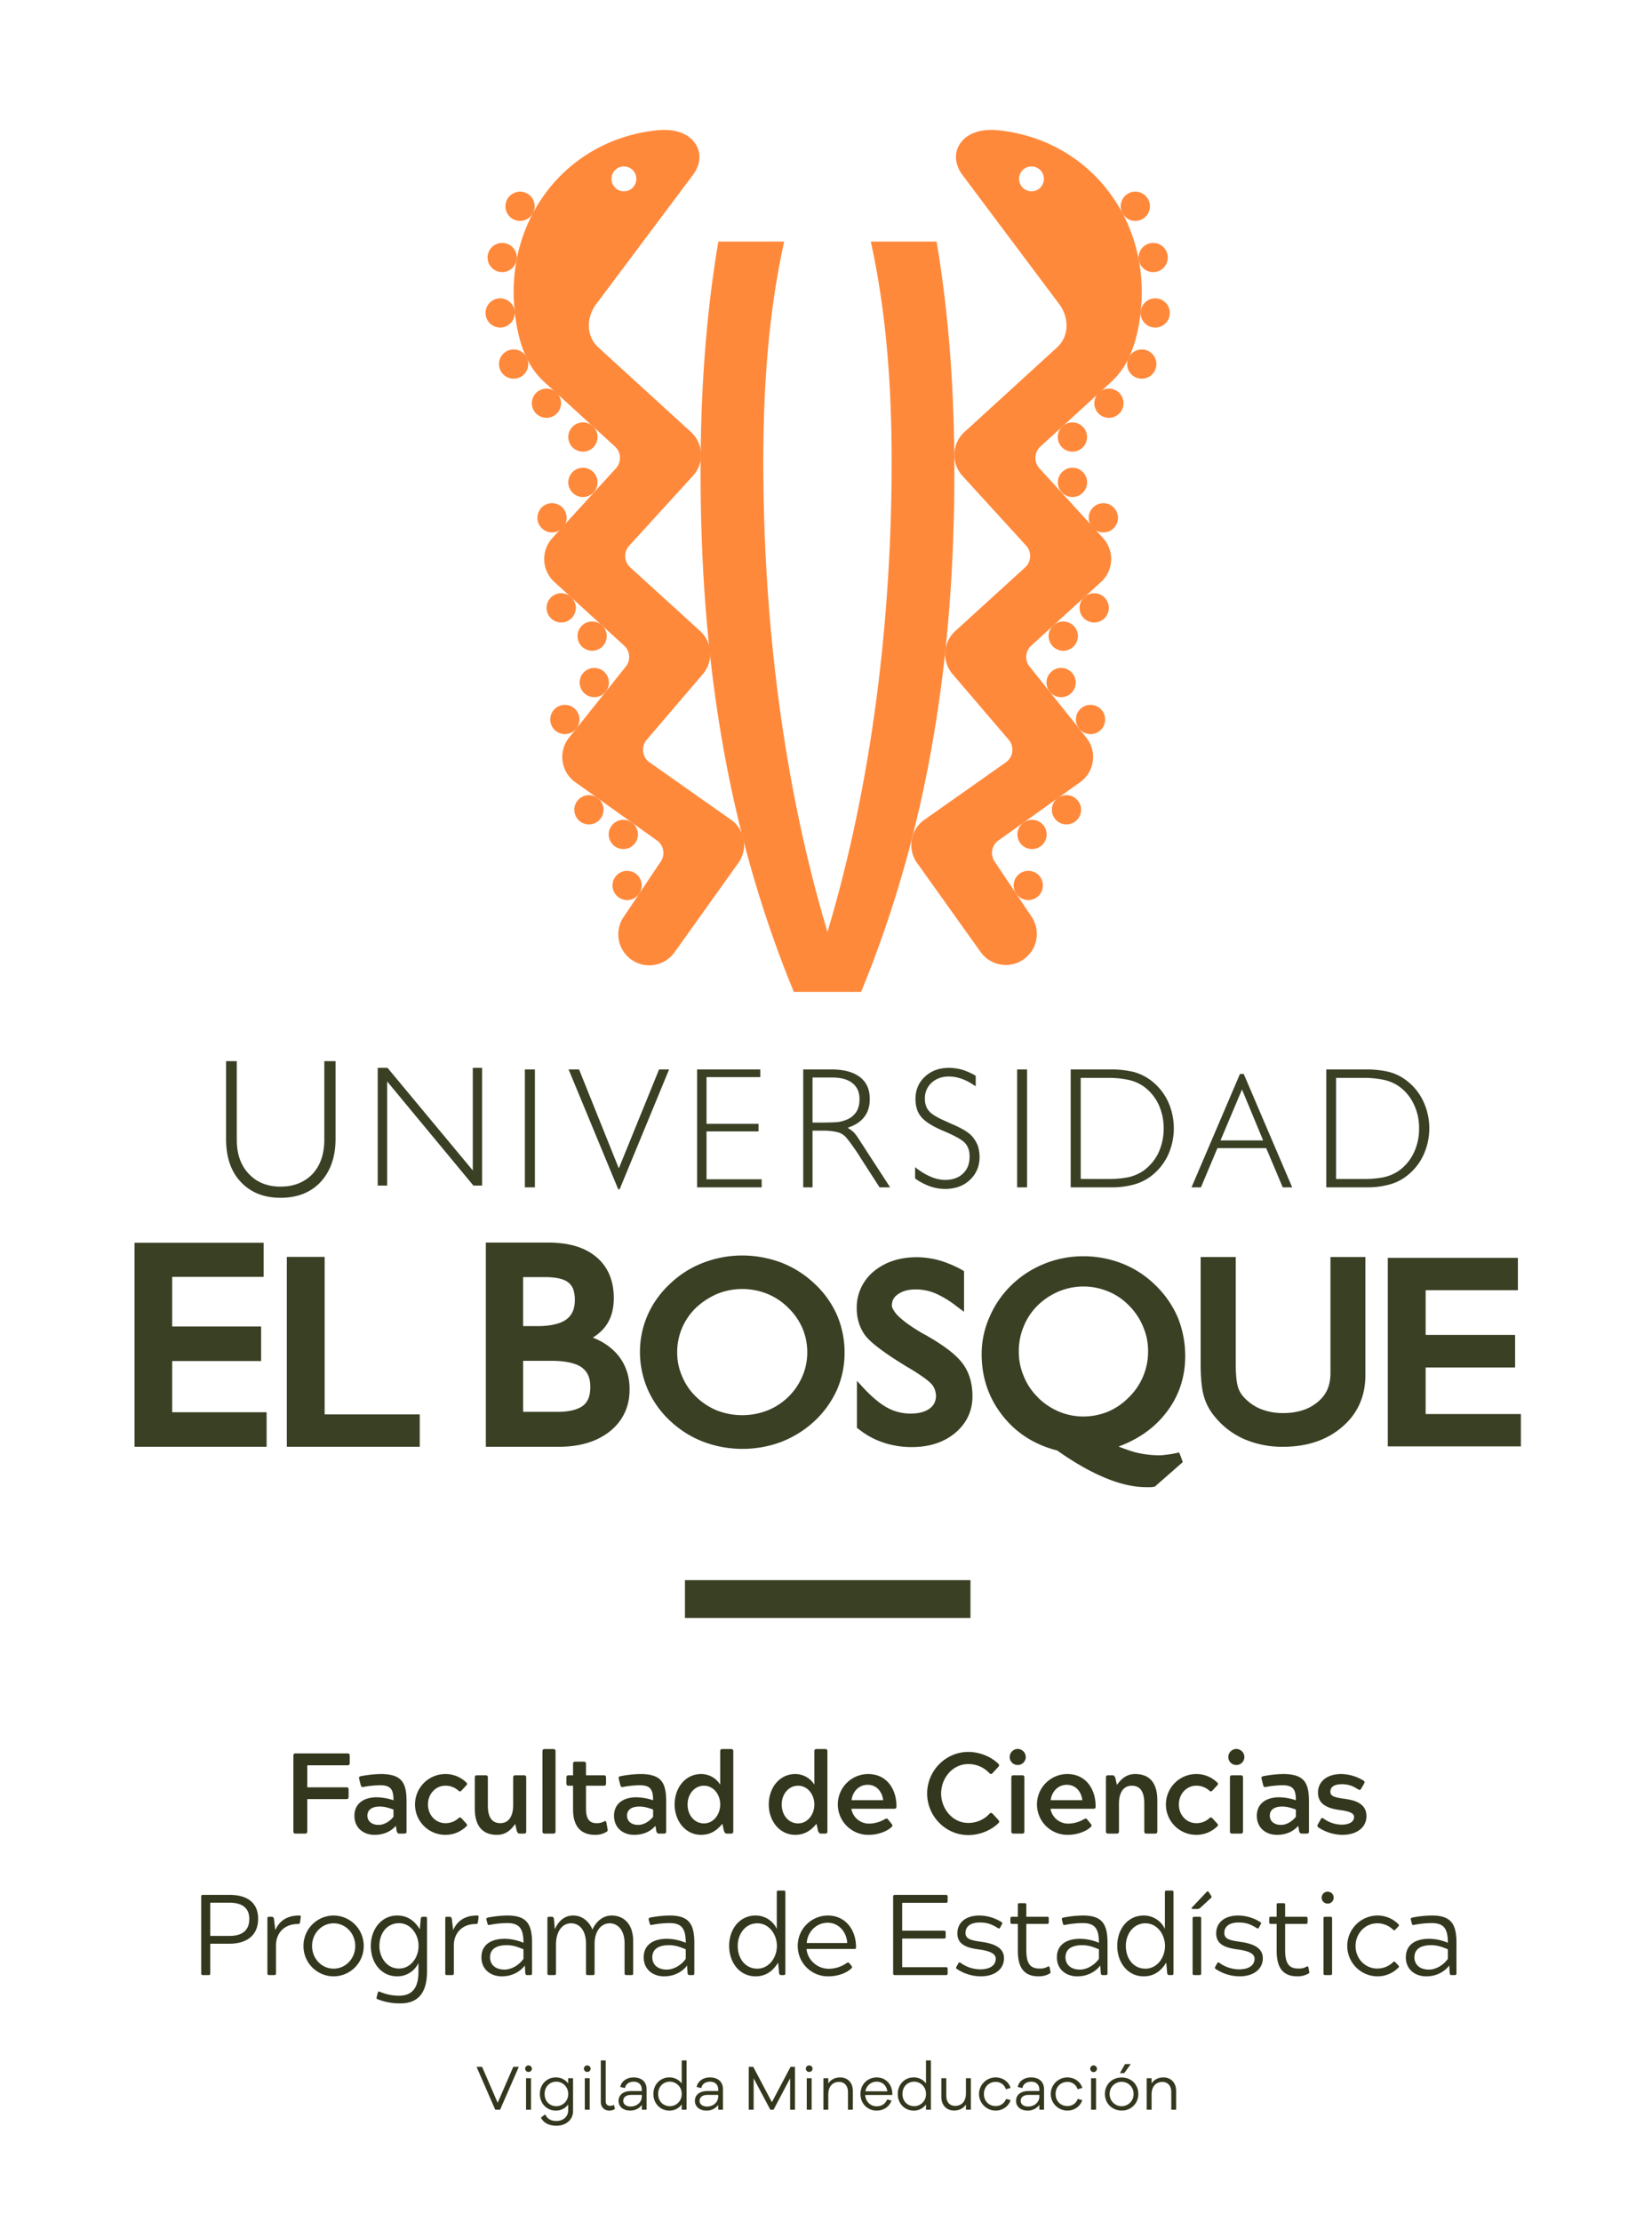 <svg id="facultad-logo-ueb-vertical-a-dos-lineas" xmlns="http://www.w3.org/2000/svg" width="1716.64" height="2308.411" viewBox="0 0 1716.64 2308.411">
  <defs>
    <style>
      .cls-1 {
        fill: none;
      }

      .cls-2 {
        fill: #ff893b;
      }

      .cls-3 {
        fill: #394024;
      }

      .cls-4 {
        fill: #33371d;
      }
    </style>
  </defs>
  <rect id="Rectangle_90" data-name="Rectangle 90" class="cls-1" width="1716.64" height="2308.411"/>
  <g id="Capa_2" data-name="Capa 2" transform="translate(139.793 134.982)">
    <g id="Group_115" data-name="Group 115">
      <g id="Group_114" data-name="Group 114">
        <g id="Group_113" data-name="Group 113" transform="translate(364.774)">
          <path id="Path_869" data-name="Path 869" class="cls-2" d="M993.131,1504.261c-71.659-174.023-96.884-354.2-96.884-540.054,0-80.118,5.1-160.414,18.468-239.439h68.378c-16.528,75.177-21.66,152.242-21.66,229.015,0,161.293,20.018,332.808,66.68,488.217,46.679-155.409,66.7-326.924,66.7-488.217,0-76.773-5.132-153.838-21.632-229.015h68.35C1154.867,803.794,1160,884.089,1160,964.207c0,185.855-25.21,366.031-96.9,540.054Z" transform="translate(-672.848 -608.752)"/>
          <path id="Path_870" data-name="Path 870" class="cls-2" d="M1005.849,781.672a15.2,15.2,0,0,1,20.465,22.49,15.2,15.2,0,0,1-20.465-22.49Z" transform="translate(-406.254 -473.825)"/>
          <path id="Path_871" data-name="Path 871" class="cls-2" d="M1005.849,794.965a15.2,15.2,0,1,1-.954,21.454A15.239,15.239,0,0,1,1005.849,794.965Z" transform="translate(-406.254 -439.985)"/>
          <path id="Path_872" data-name="Path 872" class="cls-2" d="M1014.946,805.356a15.178,15.178,0,1,1-1.014,21.448A15.115,15.115,0,0,1,1014.946,805.356Z" transform="translate(-383.193 -413.585)"/>
          <path id="Path_873" data-name="Path 873" class="cls-2" d="M1003.175,840a15.2,15.2,0,1,1-.986,21.455A15.2,15.2,0,0,1,1003.175,840Z" transform="translate(-413.128 -325.308)"/>
          <path id="Path_874" data-name="Path 874" class="cls-2" d="M1003.134,853.1a15.191,15.191,0,1,1-2.089,21.387A15.16,15.16,0,0,1,1003.134,853.1Z" transform="translate(-414.697 -290.686)"/>
          <path id="Path_875" data-name="Path 875" class="cls-2" d="M1011.943,863.777a15.185,15.185,0,1,1-2.419,21.313A15.15,15.15,0,0,1,1011.943,863.777Z" transform="translate(-392.778 -263.126)"/>
          <path id="Path_876" data-name="Path 876" class="cls-2" d="M1012.245,831.72a15.193,15.193,0,1,1-1.011,21.451A15.168,15.168,0,0,1,1012.245,831.72Z" transform="translate(-390.039 -346.396)"/>
          <path id="Path_877" data-name="Path 877" class="cls-2" d="M995.446,896.973a15.178,15.178,0,1,1-3.55,21.149A15.168,15.168,0,0,1,995.446,896.973Z" transform="translate(-436.398 -177.362)"/>
          <path id="Path_878" data-name="Path 878" class="cls-2" d="M994.692,911.647a15.189,15.189,0,1,1-4.146,21.061A15.2,15.2,0,0,1,994.692,911.647Z" transform="translate(-439.223 -139.307)"/>
          <path id="Path_879" data-name="Path 879" class="cls-2" d="M1005.574,889.714a15.19,15.19,0,1,1-3.611,21.181A15.208,15.208,0,0,1,1005.574,889.714Z" transform="translate(-410.725 -195.764)"/>
          <path id="Path_880" data-name="Path 880" class="cls-2" d="M1022.758,764.9a15.191,15.191,0,1,1,7.044,20.288A15.148,15.148,0,0,1,1022.758,764.9Z" transform="translate(-354.548 -528.244)"/>
          <path id="Path_881" data-name="Path 881" class="cls-2" d="M1025.188,755.824a15.188,15.188,0,1,1,14.443,15.9A15.2,15.2,0,0,1,1025.188,755.824Z" transform="translate(-344.506 -566.393)"/>
          <path id="Path_882" data-name="Path 882" class="cls-2" d="M1024.851,743.149a15.18,15.18,0,1,1,17.752,12.087A15.176,15.176,0,0,1,1024.851,743.149Z" transform="translate(-346.018 -607.746)"/>
          <path id="Path_883" data-name="Path 883" class="cls-2" d="M1021.4,733a15.189,15.189,0,1,1,20.795,5.43A15.216,15.216,0,0,1,1021.4,733Z" transform="translate(-359.34 -645.984)"/>
          <path id="Path_884" data-name="Path 884" class="cls-2" d="M1016.559,771.794a15.172,15.172,0,1,1-.986,21.447A15.182,15.182,0,0,1,1016.559,771.794Z" transform="translate(-379.017 -499.06)"/>
          <path id="Path_885" data-name="Path 885" class="cls-2" d="M882.916,781.672a15.2,15.2,0,1,0,1,21.447A15.221,15.221,0,0,0,882.916,781.672Z" transform="translate(-771.5 -473.825)"/>
          <path id="Path_886" data-name="Path 886" class="cls-2" d="M882.916,794.965a15.2,15.2,0,1,0,1,21.454A15.183,15.183,0,0,0,882.916,794.965Z" transform="translate(-771.5 -439.985)"/>
          <path id="Path_887" data-name="Path 887" class="cls-2" d="M873.858,805.356a15.188,15.188,0,1,0,.986,21.448A15.162,15.162,0,0,0,873.858,805.356Z" transform="translate(-794.557 -413.585)"/>
          <path id="Path_888" data-name="Path 888" class="cls-2" d="M885.606,840a15.19,15.19,0,1,0,.986,21.455A15.2,15.2,0,0,0,885.606,840Z" transform="translate(-764.627 -325.308)"/>
          <path id="Path_889" data-name="Path 889" class="cls-2" d="M885.645,853.1a15.18,15.18,0,1,0,2.089,21.387A15.161,15.161,0,0,0,885.645,853.1Z" transform="translate(-763.056 -290.686)"/>
          <path id="Path_890" data-name="Path 890" class="cls-2" d="M876.846,863.777a15.185,15.185,0,1,0,2.416,21.313A15.172,15.172,0,0,0,876.846,863.777Z" transform="translate(-784.969 -263.126)"/>
          <path id="Path_891" data-name="Path 891" class="cls-2" d="M876.541,831.72a15.191,15.191,0,1,0,1.011,21.451A15.171,15.171,0,0,0,876.541,831.72Z" transform="translate(-787.721 -346.396)"/>
          <path id="Path_892" data-name="Path 892" class="cls-2" d="M893.331,896.973a15.182,15.182,0,1,0,3.551,21.149A15.185,15.185,0,0,0,893.331,896.973Z" transform="translate(-741.353 -177.362)"/>
          <path id="Path_893" data-name="Path 893" class="cls-2" d="M894.062,911.647a15.182,15.182,0,1,0,4.189,21.061A15.159,15.159,0,0,0,894.062,911.647Z" transform="translate(-738.534 -139.307)"/>
          <path id="Path_894" data-name="Path 894" class="cls-2" d="M883.229,889.714a15.189,15.189,0,1,0,3.582,21.181A15.191,15.191,0,0,0,883.229,889.714Z" transform="translate(-767.024 -195.764)"/>
          <path id="Path_895" data-name="Path 895" class="cls-2" d="M866.079,764.9a15.2,15.2,0,1,0-7.069,20.288A15.169,15.169,0,0,0,866.079,764.9Z" transform="translate(-823.236 -528.244)"/>
          <path id="Path_896" data-name="Path 896" class="cls-2" d="M863.6,755.824a15.181,15.181,0,1,0-14.439,15.9A15.2,15.2,0,0,0,863.6,755.824Z" transform="translate(-833.261 -566.393)"/>
          <path id="Path_897" data-name="Path 897" class="cls-2" d="M863.955,743.149a15.18,15.18,0,1,0-17.734,12.087A15.177,15.177,0,0,0,863.955,743.149Z" transform="translate(-831.763 -607.746)"/>
          <path id="Path_898" data-name="Path 898" class="cls-2" d="M867.38,733a15.189,15.189,0,1,0-20.78,5.43A15.2,15.2,0,0,0,867.38,733Z" transform="translate(-818.433 -645.984)"/>
          <path id="Path_899" data-name="Path 899" class="cls-2" d="M872.217,771.794a15.172,15.172,0,1,0,.986,21.447A15.161,15.161,0,0,0,872.217,771.794Z" transform="translate(-798.733 -499.06)"/>
          <g id="Group_112" data-name="Group 112" transform="translate(29.177)">
            <path id="Path_900" data-name="Path 900" class="cls-2" d="M1068.616,1409.668l-86.669-61.1a15.98,15.98,0,0,1-2.5-22.536l57.937-67.829a32.2,32.2,0,0,0-2.089-45.484l-72.6-66.094a16.057,16.057,0,0,1-1.06-22.675l66.186-72.525a32.182,32.182,0,0,0-2.1-45.494l-96.1-87.772c-13.095-12-12.8-31.446-2.072-45.5L1027.58,739.1c9.832-12.9,9.2-27.931-1.745-37.894-5.49-5-16.262-10.828-36-8.7C895.49,702.667,832.166,785.4,842.612,881.042c5.2,48.038,22.359,65.278,31.754,73.872l72.379,66.076a16.042,16.042,0,0,1,1.029,22.675l-66.158,72.514a32.207,32.207,0,0,0,2.121,45.48l72.553,66.172a15.992,15.992,0,0,1,1.032,22.642l-58.234,72.979a32.2,32.2,0,0,0,5.026,45.253l86.814,61.938a16,16,0,0,1,2.745,22.519l-37.412,55.911a32.185,32.185,0,1,0,52.329,37.486l65.47-91.691A32.172,32.172,0,0,0,1068.616,1409.668ZM946.536,734.2a12.92,12.92,0,1,1,.833,18.277A12.95,12.95,0,0,1,946.536,734.2Z" transform="translate(-841.487 -692.057)"/>
            <path id="Path_901" data-name="Path 901" class="cls-2" d="M1049.092,692.509c-19.748-2.132-30.52,3.7-36.007,8.7-10.953,9.963-11.577,25-1.763,37.894l100.065,133.561c10.708,14.052,11.038,33.5-2.089,45.5l-96.125,87.772a32.206,32.206,0,0,0-2.089,45.494l66.2,72.525a16.045,16.045,0,0,1-1.075,22.675l-72.585,66.094a32.172,32.172,0,0,0-2.089,45.484l57.969,67.829a15.984,15.984,0,0,1-2.536,22.536l-86.637,61.1a32.22,32.22,0,0,0-5.491,45.2l65.456,91.691a32.2,32.2,0,0,0,52.357-37.486l-37.411-55.911a16.012,16.012,0,0,1,2.745-22.519l86.818-61.937a32.245,32.245,0,0,0,5.04-45.253l-58.267-72.979a16,16,0,0,1,1.046-22.642l72.556-66.172a32.248,32.248,0,0,0,2.117-45.48l-66.144-72.514a16.041,16.041,0,0,1,1.018-22.675l72.375-66.076c9.4-8.594,26.551-25.835,31.772-73.872C1206.764,785.4,1143.426,702.667,1049.092,692.509Zm42.455,59.969a12.919,12.919,0,1,1,.834-18.277A12.919,12.919,0,0,1,1091.547,752.478Z" transform="translate(-544.758 -692.057)"/>
          </g>
        </g>
        <path id="Path_902" data-name="Path 902" class="cls-3" d="M769.556,1141.075H861.95v-35.9H769.556v-51.6H864.55v-35.411H730.414v211.984H867.649v-35.886H769.556Zm158.417-108.237H888.668v197.307h138.147v-33.652H927.973Zm278.663,83.938c5.31-3.444,10.009-7.367,13.439-12.247,5.817-7.892,8.353-17.706,8.353-28.892,0-17.975-6.086-32.7-18.316-42.8-12.233-10.218-28.91-14.854-49.974-14.854h-64.665v212.161h75.766c21.777,0,39.646-5.309,53.209-16.109,13.406-10.8,20.628-25.853,20.376-44.037,0-14.081-4.583-26.551-13.247-36.468a63.4,63.4,0,0,0-24.941-16.755m-72.422-62.913h22.912c12.024,0,19.929,2.142,24.225,5.661a17.3,17.3,0,0,1,4.923,6.895,33.477,33.477,0,0,1,1.656,11.037c0,9.8-2.912,15.9-8.817,20.376-5.654,4.239-15.723,6.956-30.115,6.956h-14.783Zm62.055,133.724c-5.072,3.848-14.443,6.519-28.1,6.263h-33.95v-53.028h29.176c15.336,0,25.941,2.625,31.8,6.92,5.789,4.387,8.814,10.25,8.814,20.213,0,9.786-2.578,15.631-7.739,19.632m357.132-73.021h0l-4.207-2.294c-11.219-6.5-19.422-12.442-24.7-17.528a26.617,26.617,0,0,1-5.458-6.859,8.525,8.525,0,0,1-1.67-4.7c.177-4.926,1.787-8.235,6.263-11.47,4.565-3.239,10.442-5.058,18.376-5.058a52.941,52.941,0,0,1,19.99,3.834,102.1,102.1,0,0,1,22.437,13.5l7.934,5.909v-42.246l-2.387-1.433a116.158,116.158,0,0,0-23.3-9.743,90.125,90.125,0,0,0-23.479-3.291c-17.631,0-32.787,4.937-44.573,14.7a48.569,48.569,0,0,0-17.752,38.277c0,11.087,3.1,20.826,9.339,28.97,3.55,4.327,8.654,8.785,15.574,13.857,7.1,5.384,16.23,11.261,27.3,18.064,6.92,3.951,12.527,7.668,16.883,10.74a58.029,58.029,0,0,1,8.8,7.306c3.011,3.671,4.178,7.342,4.5,12.236-.327,5.891-2.089,9.591-6.565,13.035-4.3,3.249-10.829,5.267-19.749,5.267a49.444,49.444,0,0,1-23.479-5.654c-7.278-3.728-15.273-10.247-23.866-19.124l-8.533-9.25v48.974l2.089,1.391a81.568,81.568,0,0,0,25.686,13.871,90.613,90.613,0,0,0,29.835,4.565c17.752,0,32.907-4.973,44.541-14.712,11.754-9.814,17.9-22.88,17.9-37.961,0-12.828-3.043-24.075-9.576-33.216-6.533-9.4-19.125-18.989-38.156-29.96m246.724,82.956c14.708-17.56,22.075-38.277,22.075-61.693a106.221,106.221,0,0,0-7.814-40.291,103.428,103.428,0,0,0-23.242-33.371,102.2,102.2,0,0,0-34.01-22.224,110.388,110.388,0,0,0-40.784-7.746,107.831,107.831,0,0,0-40.334,7.746,105.866,105.866,0,0,0-34.34,22.224,101.96,101.96,0,0,0-22.731,33,94.673,94.673,0,0,0-8.264,38.77c0,24.239,7.4,45.81,21.9,64.051,14.258,18.082,33.322,30.1,56.624,36.01,17.361,12.279,33.68,21.66,49.1,28.1,15.992,6.746,30.492,10.026,43.675,10.026h3.88a14.139,14.139,0,0,0,3.192-.33l1.582-.241,29.059-25.519-2.238-6.129-1.582-3.852-3.849.84a95.334,95.334,0,0,1-10.083,1.55,42.819,42.819,0,0,1-7.966.521,102.469,102.469,0,0,1-23.778-3.117c-5.161-1.451-11.037-3.522-17.273-5.941,19.092-7.1,35.173-17.716,47.2-32.382m-21.572-40.738a65.352,65.352,0,0,1-14.5,21.585l-.238.2a67.464,67.464,0,0,1-21.777,15.06,68.335,68.335,0,0,1-25.689,5.061,65.924,65.924,0,0,1-25.714-5.235,70.31,70.31,0,0,1-21.869-14.886v-.2a62.307,62.307,0,0,1-14.35-21.585,64.128,64.128,0,0,1-5.132-25.732,65.67,65.67,0,0,1,5.132-26.044,63.461,63.461,0,0,1,14.261-21.5A70.513,70.513,0,0,1,1690.9,1068.7a66.816,66.816,0,0,1,51.137,0,62.985,62.985,0,0,1,21.657,14.635,66.437,66.437,0,0,1,14.857,22.256,63.042,63.042,0,0,1,5.072,25.463,65.687,65.687,0,0,1-5.072,25.732m194.6-2.671c-.177,12.6-4.175,21.986-13.215,29.474-8.743,7.384-20.585,11.534-36.1,11.534a61.124,61.124,0,0,1-23.806-4.5,48.363,48.363,0,0,1-17.989-13.276,25.72,25.72,0,0,1-5.43-11.013c-1.224-4.249-1.912-12.438-1.912-24.281V1032.973h-36.454v110.149c0,15.049,1.014,26.278,3.281,34.219a56.619,56.619,0,0,0,11.158,21.182,81.668,81.668,0,0,0,30.818,23.643,99.89,99.89,0,0,0,40.334,7.98c24.824,0,45.708-6.92,61.607-20.766,16.138-13.737,24.253-32.425,23.987-54.475V1032.973h-36.28Zm98.9,42.022v-48.392h92.961v-33.8h-92.961v-46.466h95.852v-33.638H2032.737v195.888h138.278v-33.591Zm-635.019-135.448a106.033,106.033,0,0,0-34.205-21.76,115.817,115.817,0,0,0-41.05-7.523,112.325,112.325,0,0,0-40.337,7.523,102.406,102.406,0,0,0-34.425,21.76,98.545,98.545,0,0,0-23.271,32.3,95.285,95.285,0,0,0-8.115,38.068,98.09,98.09,0,0,0,7.92,39.156,99.092,99.092,0,0,0,23.466,33.024,105.419,105.419,0,0,0,34.219,21.6,115.546,115.546,0,0,0,81.356.18,109.2,109.2,0,0,0,34.652-21.784,102.278,102.278,0,0,0,23.047-32.187,95.234,95.234,0,0,0,7.927-38.394,97.982,97.982,0,0,0-7.75-39.075,99.167,99.167,0,0,0-23.434-32.889m-12.634,96.213a66.041,66.041,0,0,1-36.326,35.521,72.707,72.707,0,0,1-52.432,0,68.891,68.891,0,0,1-21.688-14.219,61.68,61.68,0,0,1-14.528-21.3,60.5,60.5,0,0,1-5.1-25.026,63.387,63.387,0,0,1,5.1-25.289,64.251,64.251,0,0,1,14.528-20.99,75.949,75.949,0,0,1,22.3-14.464,69.527,69.527,0,0,1,51.393,0,65.011,65.011,0,0,1,21.9,14.464,66.061,66.061,0,0,1,15.021,21.6,63.179,63.179,0,0,1,4.891,24.675,61.918,61.918,0,0,1-5.054,25.026" transform="translate(-730.414 138.004)"/>
        <path id="Path_903" data-name="Path 903" class="cls-3" d="M813.866,1106.783c17.528,0,31.442-5.565,41.678-16.5,10.112-11.038,15.436-25.923,15.436-44.48V964.848H859.3v81.583c0,14.854-4.072,26.686-12.112,35.471-8.413,8.743-19.418,13.276-33.322,13.276-13.843,0-24.884-4.533-33.027-13.276q-12.508-13.178-12.471-35.471V964.848h-11.13V1045.8c0,18.741,5.029,33.659,15.262,44.48,10.19,10.938,24.062,16.5,41.366,16.5m110.727-120.9,89.68,108.237h8.995V971.768H1013.6V1078.38L924.993,971.768H914.807v122.35h9.785Zm143.127,110.042h10.41V973.438h-10.41Zm98.451,2.043,51.4-124.527h-10.413l-41.827,102.792-41.3-102.792h-10.874l51.581,124.527Zm147.6-10.4h-57.295v-49.779H1310.5v-7.845h-54.025V981.394h55.876v-7.955H1246.69v122.484h67.084Zm52.851-50.542h9.846a67.128,67.128,0,0,1,15.571,1.451,17.793,17.793,0,0,1,8.615,4.653,90,90,0,0,1,6.477,8.186c2.653,3.674,6.115,8.537,9.782,14.531l19.362,30.073h10.981L1413.81,1044.4a36.727,36.727,0,0,0-4.622-5.92,44,44,0,0,0-6.146-4.462c7.7-2.476,13.513-6.192,17.333-11.261,3.909-4.919,5.728-11.218,5.728-18.588,0-9.935-3.309-17.482-10.2-22.774-6.98-5.31-16.706-7.955-29.527-7.955h-29.417v122.484h9.669Zm0-55.2h20.33c9.144,0,16.088,1.788,21.188,5.874,4.895,3.88,7.31,9.381,7.31,16.468,0,5.164-.954,9.58-3.188,13.13a21.2,21.2,0,0,1-10.027,8.261,37.3,37.3,0,0,1-8.941,2.518c-3.792.348-10.084.571-19.156.571h-7.516Zm173.593,82.282a36.982,36.982,0,0,0-1.94-11.612,33.041,33.041,0,0,0-5.965-9.74c-3.848-4.278-11.456-8.74-22.437-13.254a25.622,25.622,0,0,1-2.593-1.27c-10.055-4.252-16.5-7.9-19.394-11.367-3.072-3.238-4.5-7.743-4.5-13.027a21.648,21.648,0,0,1,6.923-16.556c4.682-4.231,10.591-6.515,17.869-6.515a39.4,39.4,0,0,1,13.517,2.433c4.742,1.625,9.4,4.324,14.5,7.753V979.971a71.83,71.83,0,0,0-13.662-6.143,55.709,55.709,0,0,0-13.872-2.061c-10.413,0-18.766,3.089-25.271,9.218-6.562,6.1-9.785,13.875-9.785,23.182,0,7.76,2.029,14.116,6.356,19.035,4.235,4.873,12.173,9.771,23.806,14.588,11.247,4.76,18.379,8.817,21.479,12.275,3.224,3.685,4.6,8.2,4.6,13.712,0,7.533-2.178,13.4-6.92,17.883-4.448,4.3-10.8,6.562-18.709,6.562a38.99,38.99,0,0,1-14.737-3.306,68.7,68.7,0,0,1-16.258-9.963v11.779a63.524,63.524,0,0,0,15.514,8.175,47.8,47.8,0,0,0,15.662,2.66c10.442,0,18.943-2.972,25.718-9.346,6.71-6.32,10.112-14.29,10.112-24.115m49.346-90.67h-10.321v122.5h10.321Zm110.713,119.636a52.3,52.3,0,0,0,17.78-8.548,59.252,59.252,0,0,0,17.72-21.586,67.213,67.213,0,0,0,0-56.681,59.388,59.388,0,0,0-17.72-21.6,53.948,53.948,0,0,0-17.6-8.576,97.685,97.685,0,0,0-23.568-2.646h-42v122.484h42a86.484,86.484,0,0,0,23.391-2.848m-54.982-5.852V982.181h29.144a97.651,97.651,0,0,1,20.5,2.093,44.338,44.338,0,0,1,14.946,6.246,48.275,48.275,0,0,1,15.964,18.6,57.251,57.251,0,0,1,5.607,25.668,58.768,58.768,0,0,1-5.607,25.718,49.868,49.868,0,0,1-15.964,18.585,46.4,46.4,0,0,1-14.946,6.3,101.483,101.483,0,0,1-20.5,1.83ZM1810.78,978.109l-50.329,117.813h9.786l17.124-40.739h50.687l17.213,40.739h9.789l-50.361-117.813Zm-20.227,69.095,22.344-52.971,21.99,52.971Zm175.182,45.87a49.233,49.233,0,0,0,17.723-8.548,57.836,57.836,0,0,0,17.72-21.586,66.364,66.364,0,0,0,0-56.681,57.965,57.965,0,0,0-17.72-21.6,50.757,50.757,0,0,0-17.514-8.576,98.767,98.767,0,0,0-23.628-2.646h-41.8v122.484h41.8a86.538,86.538,0,0,0,23.419-2.848m-55.1-5.852V982.181H1939.9a97.822,97.822,0,0,1,20.493,2.093,43.959,43.959,0,0,1,14.922,6.246,46.849,46.849,0,0,1,15.868,18.6,55.761,55.761,0,0,1,5.728,25.668,57.222,57.222,0,0,1-5.728,25.718,48.343,48.343,0,0,1-15.868,18.585,45.992,45.992,0,0,1-14.922,6.3,101.643,101.643,0,0,1-20.493,1.83Z" transform="translate(-662.099 2.679)"/>
        <rect id="Rectangle_26" data-name="Rectangle 26" class="cls-3" width="296.675" height="39.312" transform="translate(571.957 1506.698)"/>
      </g>
      <path id="Path_1005" data-name="Path 1005" class="cls-4" d="M-540.319-35.819h40.46c1.9,0,2.5-.595,2.5-2.5v-7.259c0-1.9-.476-2.5-2.5-2.5h-40.46V-70.924h41.531c2.023,0,2.618-.714,2.618-2.618V-80.8c0-1.9-.6-2.5-2.618-2.5h-53.431c-1.9,0-2.5.595-2.5,2.5V-2.5c0,1.9.595,2.5,2.5,2.5h9.4c1.9,0,2.5-.595,2.5-2.5Zm58.31-12.614a95.586,95.586,0,0,1,17.493-1.785c10.948,0,13.8,4.4,13.8,15.589a57.686,57.686,0,0,0-17.493-3.094c-12.852,0-23.086,6.188-23.086,19.159,0,13.328,10.115,19.873,20.825,19.873,12.376,0,18.921-5.712,22.253-9.4l.833,5.593c.714,1.9,1.309,2.5,2.737,2.5h5c2.023,0,2.5-.595,2.5-2.5V-33.082c0-18.8-4.046-28.8-26.775-28.8a118.622,118.622,0,0,0-20.825,2.261c-1.785.476-2.023,1.19-1.547,3.094l1.428,5.712C-484.389-48.909-483.913-48.195-482.009-48.433Zm17.017,20.349c5.236,0,9.163,1.309,14.28,3.094v7.5c-3.57,4.522-9.4,8.449-15.47,8.449-8.211,0-11.662-4.879-11.662-9.52C-477.844-24.038-474.036-28.084-464.992-28.084Zm68.068,17.255c-9.877,0-17.969-8.33-17.969-19.4s8.092-19.516,17.969-19.516a19.68,19.68,0,0,1,13.685,5.117c1.428,1.309,2.261.952,3.57-.476l4.4-4.76c1.19-1.428,1.428-2.023.357-3.094a30.952,30.952,0,0,0-22.015-8.925A31.59,31.59,0,0,0-428.34-30.226,31.488,31.488,0,0,0-396.924,1.309a30.952,30.952,0,0,0,22.015-8.925c1.071-1.071.833-1.666-.357-3.094l-4.4-4.76c-1.309-1.428-2.142-1.785-3.57-.476A19.68,19.68,0,0,1-396.924-10.829Zm74.375,8.33c.952,1.785,1.428,2.5,2.975,2.5h4.284c1.9,0,2.5-.595,2.5-2.5V-58.072c0-1.9-.6-2.5-2.5-2.5h-8.568c-1.9,0-2.5.595-2.5,2.5v28.56c0,11.305-4.522,18.683-13.328,18.683-8.33,0-12.971-5.712-12.971-18.207V-58.072c0-1.9-.6-2.5-2.5-2.5h-8.568c-1.9,0-2.5.595-2.5,2.5V-26.18c0,20.468,10,27.489,23.086,27.489,10.115,0,15.351-6.426,18.921-11.305Zm26.656,0c0,1.9.6,2.5,2.5,2.5h8.568c1.9,0,2.5-.595,2.5-2.5V-85.323c0-1.9-.476-2.5-2.5-2.5h-8.568c-1.9,0-2.5.6-2.5,2.5Zm66.283.833c1.547-.833,1.666-1.428,1.309-3.213l-1.071-5.95c-.476-2.5-.952-2.618-3.213-1.428a15.069,15.069,0,0,1-7.14,1.428c-7.259,0-10.948-4.284-10.948-14.994V-49.742h18.326c1.9,0,2.5-.6,2.5-2.5v-5.712c0-2.023-.6-2.618-2.5-2.618h-18.326V-72.233c0-1.9-.6-2.5-2.5-2.5h-8.449c-2.023,0-2.5.6-2.5,2.5v11.662h-4.4c-1.9,0-2.5.595-2.5,2.5v5.831c0,1.9.6,2.5,2.5,2.5h4.4V-24.99c0,16.422,7.259,26.3,22.967,26.3A21.88,21.88,0,0,0-229.61-1.666Zm17.374-46.767a95.586,95.586,0,0,1,17.493-1.785c10.948,0,13.8,4.4,13.8,15.589a57.686,57.686,0,0,0-17.493-3.094c-12.852,0-23.086,6.188-23.086,19.159,0,13.328,10.115,19.873,20.825,19.873,12.376,0,18.921-5.712,22.253-9.4l.833,5.593c.714,1.9,1.309,2.5,2.737,2.5h5c2.023,0,2.5-.595,2.5-2.5V-33.082c0-18.8-4.046-28.8-26.775-28.8a118.623,118.623,0,0,0-20.825,2.261c-1.785.476-2.023,1.19-1.547,3.094l1.428,5.712C-214.616-48.909-214.14-48.195-212.236-48.433Zm17.017,20.349c5.236,0,9.163,1.309,14.28,3.094v7.5c-3.57,4.522-9.4,8.449-15.47,8.449-8.211,0-11.662-4.879-11.662-9.52C-208.071-24.038-204.263-28.084-195.219-28.084Zm84.014-22.729A23.264,23.264,0,0,0-131.078-61.88c-16.3,0-27.489,14.28-27.489,31.654,0,17.017,11.186,31.535,27.489,31.535,11.543,0,17.969-6.545,22.134-11.543l1.666,7.735C-106.326-.714-105.85,0-104.3,0h4.165c1.9,0,2.5-.595,2.5-2.5V-85.323c0-1.9-.595-2.5-2.5-2.5h-8.568c-2.023,0-2.5.6-2.5,2.5Zm-16.9,40.222c-9.877,0-17.017-8.568-17.017-19.635,0-10.71,7.14-19.516,17.017-19.516s16.9,9.044,16.9,19.516S-118.226-10.591-128.1-10.591ZM-13.387-50.813A23.264,23.264,0,0,0-33.26-61.88c-16.3,0-27.489,14.28-27.489,31.654,0,17.017,11.186,31.535,27.489,31.535,11.543,0,17.969-6.545,22.134-11.543L-9.46-2.5C-8.508-.714-8.032,0-6.485,0H-2.32c1.9,0,2.5-.595,2.5-2.5V-85.323c0-1.9-.595-2.5-2.5-2.5h-8.568c-2.023,0-2.5.6-2.5,2.5Zm-16.9,40.222c-9.877,0-17.017-8.568-17.017-19.635,0-10.71,7.14-19.516,17.017-19.516s16.9,9.044,16.9,19.516S-20.408-10.591-30.285-10.591Zm93.534-4.046c-1.19-1.547-1.785-1.071-3.57-.238a32.924,32.924,0,0,1-16.3,4.522A18.588,18.588,0,0,1,25.05-25.823H69.556c2.023,0,2.38-.714,2.38-2.618,0-17.85-10.115-33.439-29.512-33.439A31.59,31.59,0,0,0,11.008-30.226,31.619,31.619,0,0,0,43.019,1.309c8.687,0,18.564-2.975,24.038-8.33,1.071-1.19.833-1.9-.357-3.332ZM25.288-34.748c.833-7.735,6.664-15.946,16.779-15.946,10,0,15.232,8.211,16.065,15.946ZM146.549-11.067c-16.66,0-28.2-15.113-28.2-30.583,0-15.589,11.543-30.583,28.2-30.583a29.5,29.5,0,0,1,21.9,9.4c1.428,1.428,2.261,1.19,3.57-.238l5.474-5.95c1.309-1.428,1.547-2.261.238-3.57-7.616-7.5-19.635-12.257-31.178-12.257-23.443,0-42.721,19.516-42.721,43.2s19.278,43.2,42.721,43.2c11.543,0,23.562-4.76,31.178-12.257,1.428-1.428,1.19-2.142-.119-3.689l-5.474-5.95c-1.309-1.309-2.142-1.666-3.57-.238A29.62,29.62,0,0,1,146.549-11.067ZM191.293-2.5c0,1.9.6,2.5,2.5,2.5h8.568c1.9,0,2.5-.595,2.5-2.5V-58.072c0-1.9-.6-2.5-2.5-2.5h-8.568c-1.9,0-2.5.595-2.5,2.5Zm-1.666-76.993a8.179,8.179,0,0,0,8.33,8.211,8.253,8.253,0,0,0,8.33-8.211,8.458,8.458,0,0,0-8.33-8.449A8.38,8.38,0,0,0,189.627-79.492ZM270.19-14.637c-1.19-1.547-1.785-1.071-3.57-.238a32.924,32.924,0,0,1-16.3,4.522,18.588,18.588,0,0,1-18.326-15.47H276.5c2.023,0,2.38-.714,2.38-2.618,0-17.85-10.115-33.439-29.512-33.439a31.59,31.59,0,0,0-31.416,31.654A31.619,31.619,0,0,0,249.96,1.309c8.687,0,18.564-2.975,24.038-8.33,1.071-1.19.833-1.9-.357-3.332ZM232.229-34.748c.833-7.735,6.664-15.946,16.779-15.946,10,0,15.232,8.211,16.065,15.946Zm67.116-23.324c-.952-1.785-1.428-2.5-2.975-2.5h-4.284c-1.9,0-2.5.595-2.5,2.5V-2.5c0,1.9.6,2.5,2.5,2.5h8.568c1.9,0,2.5-.595,2.5-2.5v-28.56c0-11.305,4.522-18.683,13.328-18.683,8.33,0,12.971,5.712,12.971,18.326V-2.5c0,1.9.6,2.5,2.5,2.5h8.568c1.9,0,2.5-.595,2.5-2.5V-34.391c0-20.468-10-27.489-23.086-27.489-10.115,0-15.351,6.545-18.921,11.3Zm84.014,47.243c-9.877,0-17.969-8.33-17.969-19.4s8.092-19.516,17.969-19.516a19.68,19.68,0,0,1,13.685,5.117c1.428,1.309,2.261.952,3.57-.476l4.4-4.76c1.19-1.428,1.428-2.023.357-3.094a30.952,30.952,0,0,0-22.015-8.925,31.59,31.59,0,0,0-31.416,31.654A31.488,31.488,0,0,0,383.358,1.309a30.952,30.952,0,0,0,22.015-8.925c1.071-1.071.833-1.666-.357-3.094l-4.4-4.76c-1.309-1.428-2.142-1.785-3.57-.476A19.68,19.68,0,0,1,383.358-10.829ZM418.464-2.5c0,1.9.6,2.5,2.5,2.5h8.568c1.9,0,2.5-.595,2.5-2.5V-58.072c0-1.9-.6-2.5-2.5-2.5h-8.568c-1.9,0-2.5.595-2.5,2.5ZM416.8-79.492a8.179,8.179,0,0,0,8.33,8.211,8.253,8.253,0,0,0,8.33-8.211,8.458,8.458,0,0,0-8.33-8.449A8.38,8.38,0,0,0,416.8-79.492Zm38.913,31.059A95.586,95.586,0,0,1,473.2-50.218c10.948,0,13.8,4.4,13.8,15.589a57.686,57.686,0,0,0-17.493-3.094c-12.852,0-23.086,6.188-23.086,19.159,0,13.328,10.115,19.873,20.825,19.873,12.376,0,18.921-5.712,22.253-9.4L490.34-2.5c.714,1.9,1.309,2.5,2.737,2.5h5c2.023,0,2.5-.595,2.5-2.5V-33.082c0-18.8-4.046-28.8-26.775-28.8a118.622,118.622,0,0,0-20.825,2.261c-1.785.476-2.023,1.19-1.547,3.094l1.428,5.712C453.331-48.909,453.806-48.195,455.711-48.433Zm17.017,20.349c5.236,0,9.163,1.309,14.28,3.094v7.5c-3.57,4.522-9.4,8.449-15.47,8.449-8.211,0-11.662-4.879-11.662-9.52C459.875-24.038,463.684-28.084,472.728-28.084Zm61.642,18.8a32.768,32.768,0,0,1-18.445-6.188c-1.9-1.428-2.5-.6-3.332,1.071l-2.618,4.522c-.833,1.666-1.071,2.38.6,3.57A45.845,45.845,0,0,0,535.2,1.309c15.351,0,25.109-7.854,25.109-19.4,0-12.614-10.829-16.541-23.205-18.088-9.163-1.309-14.28-2.5-14.28-7.14,0-4.879,3.451-7.973,12.019-7.973,7.259,0,11.781,2.142,16.9,5.355,1.785,1.19,2.5.476,3.332-1.19l2.618-4.4c.714-1.666,1.19-2.5-.714-3.689a45.358,45.358,0,0,0-22.967-6.664c-14.4,0-24.038,7.616-24.038,19.278,0,12.733,10.829,16.541,23.2,18.207,9.044,1.19,14.28,3.094,14.28,7.021C547.46-12.733,543.294-9.282,534.37-9.282ZM-641.112,106.3V71.792h19.873c16.541,0,20.706,8.449,20.706,16.779,0,9.044-4.165,17.731-20.706,17.731Zm20.468,8.092c14.518,0,29.274-6.545,29.274-25.823S-606.126,63.7-620.644,63.7h-27.965c-1.428,0-1.9.238-1.9,1.9V145.1c0,1.428.357,1.9,1.9,1.9h5.593c1.547,0,1.9-.476,1.9-1.9v-30.7Zm70.686-20.468c1.428,0,1.785-.357,2.142-1.785l.714-5.355c.238-1.19,0-1.666-1.666-1.666-16.9,0-22.372,10.115-24.752,15.113l-1.428-11.9c-.6-1.428-1.071-1.9-2.023-1.9h-2.975c-1.309,0-1.785.476-1.785,1.9V145.1c0,1.428.476,1.9,1.785,1.9h5.355c1.309,0,1.785-.476,1.785-1.9V115.822C-572.807,104.755-565.429,93.926-549.958,93.926Zm5.712,22.848a31.387,31.387,0,0,0,31.3,31.535,31.387,31.387,0,0,0,31.3-31.535,31.489,31.489,0,0,0-31.3-31.654A31.489,31.489,0,0,0-544.247,116.774Zm31.3,23.562c-12.376,0-22.372-10.472-22.372-23.562s10-23.562,22.372-23.562c12.5,0,22.491,10.472,22.491,23.562S-500.454,140.336-512.95,140.336Zm88.179,3.332c0,14.28-4.76,24.752-20.111,24.752-10.234,0-16.422-2.737-20.111-4.046-1.309-.595-1.666-.357-2.023,1.071l-1.19,4.522c-.357,1.309-.119,1.666,1.071,2.142a61.827,61.827,0,0,0,23.562,4.284c18.445,0,27.727-10.829,27.727-33.677V88.333c0-1.428-.476-1.9-1.785-1.9h-2.737c-1.071,0-1.547.476-2.023,1.9l-.952,11.067c-2.975-4.522-9.4-14.28-23.443-14.28-16.66,0-27.489,14.4-27.489,31.654,0,17.374,10.71,31.535,27.489,31.535a24.138,24.138,0,0,0,22.015-13.923ZM-445,93.093c12.376,0,20.349,11.781,20.349,23.562,0,11.9-7.973,23.562-20.349,23.562-12.495,0-20.349-11.3-20.349-23.443C-465.35,103.565-457.5,93.093-445,93.093Zm79.849.833c1.428,0,1.785-.357,2.142-1.785l.714-5.355c.238-1.19,0-1.666-1.666-1.666-16.9,0-22.372,10.115-24.752,15.113l-1.428-11.9c-.6-1.428-1.071-1.9-2.023-1.9h-2.975c-1.309,0-1.785.476-1.785,1.9V145.1c0,1.428.476,1.9,1.785,1.9h5.355c1.309,0,1.785-.476,1.785-1.9V115.822C-388,104.755-380.622,93.926-365.151,93.926Zm14.28.952a97.3,97.3,0,0,1,18.326-1.9c12.5,0,16.9,5.474,16.9,20.468a52.474,52.474,0,0,0-19.278-4.165c-14.637,0-24.4,6.307-24.4,19.278,0,12.733,9.758,19.754,21.182,19.754,12.852,0,20.706-6.9,23.919-11.305l.476,8.092c.357,1.428.833,1.9,1.785,1.9h3.451c1.309,0,1.785-.476,1.785-1.9V113.68c0-19.635-5.474-28.56-25.466-28.56a112.469,112.469,0,0,0-20.468,2.142c-1.428.476-1.785,1.071-1.428,2.38l.952,3.57C-352.775,94.64-352.418,95.235-350.871,94.878Zm17.731,21.063c6.783,0,11.424,1.785,17.493,4.284V130.1c-3.808,5.593-11.543,11.186-19.754,11.186-9.639,0-14.994-5.355-14.994-12.733C-350.4,120.463-344.445,115.941-333.141,115.941Zm89.131-16.184c-2.142-5.712-8.449-14.637-20.111-14.637-11.3,0-16.779,9.282-18.921,14.28l-.952-11.067c-.6-1.428-1.071-1.9-2.023-1.9h-2.975c-1.309,0-1.785.476-1.785,1.9V145.1c0,1.428.476,1.9,1.785,1.9h5.355c1.309,0,1.785-.476,1.785-1.9V115.108c0-12.614,5.95-21.9,15.589-21.9,9.758,0,15.589,8.568,15.589,21.063V145.1c0,1.428.6,1.9,1.785,1.9h5.355c1.428,0,1.785-.476,1.785-1.9V114.513c0-13.09,6.783-21.3,15.589-21.3,8.449,0,15.589,6.9,15.589,21.063V145.1c0,1.428.6,1.9,1.785,1.9h5.355c1.428,0,1.785-.476,1.785-1.9V111.9c0-19.04-10.71-26.775-22.372-26.775C-235.322,85.12-241.629,94.4-244.009,99.757Zm61.761-4.879a97.3,97.3,0,0,1,18.326-1.9c12.495,0,16.9,5.474,16.9,20.468a52.474,52.474,0,0,0-19.278-4.165c-14.637,0-24.4,6.307-24.4,19.278,0,12.733,9.758,19.754,21.182,19.754,12.852,0,20.706-6.9,23.919-11.305l.476,8.092c.357,1.428.833,1.9,1.785,1.9h3.451c1.309,0,1.785-.476,1.785-1.9V113.68c0-19.635-5.474-28.56-25.466-28.56a112.469,112.469,0,0,0-20.468,2.142c-1.428.476-1.785,1.071-1.428,2.38l.952,3.57C-184.153,94.64-183.8,95.235-182.249,94.878Zm17.731,21.063c6.783,0,11.424,1.785,17.493,4.284V130.1c-3.808,5.593-11.543,11.186-19.754,11.186-9.639,0-14.994-5.355-14.994-12.733C-181.773,120.463-175.823,115.941-164.518,115.941Zm112.1-16.9A24.138,24.138,0,0,0-74.434,85.12c-16.66,0-27.489,14.161-27.489,31.535,0,17.255,10.829,31.654,27.489,31.654,14.042,0,20.468-9.758,23.443-14.28l.952,11.067c.476,1.428.952,1.9,2.023,1.9h2.737c1.309,0,1.785-.476,1.785-1.9V61.082c0-1.428-.476-1.9-1.785-1.9h-5.355c-1.309,0-1.785.476-1.785,1.9Zm-20.23,41.293c-12.5,0-20.349-10.472-20.349-23.681,0-12.257,7.854-23.443,20.349-23.443,12.376,0,20.349,11.662,20.349,23.562C-52.3,128.555-60.273,140.336-72.649,140.336Zm95.557-5.712c-.952-1.071-1.428-.833-2.737-.119a32.692,32.692,0,0,1-18.683,5.95c-12.019,0-22.134-9.52-22.967-20.587H28.144c1.547,0,1.785-.476,1.785-1.9C29.929,100.114,19.1,85.12.536,85.12a31.388,31.388,0,0,0-31.178,31.654A31.415,31.415,0,0,0,1.131,148.309c8.806,0,18.445-2.856,24.038-8.33.833-.833.833-1.547,0-2.618ZM-21.241,113.68c.357-10.71,9.4-21.063,21.658-21.063,12.138,0,19.873,10.353,20.349,21.063ZM123.343,147c1.428,0,1.785-.476,1.785-1.9v-4.4c0-1.428-.357-1.9-1.785-1.9H77.885v-29.75H121.2c1.428,0,1.9-.476,1.9-1.9v-4.4c0-1.428-.476-1.9-1.9-1.9H77.885V71.911h45.458c1.309,0,1.785-.476,1.785-1.9V65.6c0-1.428-.476-1.9-1.785-1.9H70.388c-1.428,0-1.9.476-1.9,1.9V145.1c0,1.428.476,1.9,1.9,1.9Zm35.462-5.95a35.331,35.331,0,0,1-20.111-6.664c-1.428-1.071-2.023-.476-2.618.714l-1.666,2.975c-.714,1.309-.714,1.9.357,2.618a45.776,45.776,0,0,0,24.514,7.616c15.351,0,24.4-7.854,24.4-18.8,0-11.543-11.424-15.351-23.205-17.017-10.829-1.547-16.779-2.737-16.779-9.282s4.879-10.829,14.875-10.829c7.735,0,12.257,1.785,18.683,5.712,1.428.952,2.023.357,2.618-.833l1.547-2.856c.6-1.071.833-1.785-.6-2.618a43.708,43.708,0,0,0-22.729-6.664c-14.042,0-22.848,7.259-22.848,18.564,0,12.495,11.3,15.232,23.086,16.779,10.829,1.547,16.779,4.284,16.779,9.52C175.109,136.052,170.349,141.05,158.806,141.05Zm72.233,4.4c1.071-.6,1.19-1.071.833-2.261l-.714-3.808c-.476-1.666-.833-1.785-2.38-.952a15.123,15.123,0,0,1-8.211,1.785c-9.52,0-13.685-5.117-13.685-19.04V93.807h21.539c1.428,0,1.785-.476,1.785-1.9v-3.57c0-1.547-.476-1.9-1.785-1.9H206.882V74.172c0-1.428-.357-1.9-1.785-1.9h-5.236c-1.428,0-1.785.476-1.785,1.9V86.429h-5.831c-1.428,0-1.9.357-1.9,1.9V91.9c0,1.428.476,1.9,1.9,1.9h5.831v28.084c0,16.541,5.831,26.418,21.539,26.418A22.263,22.263,0,0,0,231.039,145.453ZM247.1,94.878a97.3,97.3,0,0,1,18.326-1.9c12.495,0,16.9,5.474,16.9,20.468a52.474,52.474,0,0,0-19.278-4.165c-14.637,0-24.4,6.307-24.4,19.278,0,12.733,9.758,19.754,21.182,19.754,12.852,0,20.706-6.9,23.919-11.305l.476,8.092c.357,1.428.833,1.9,1.785,1.9h3.451c1.309,0,1.785-.476,1.785-1.9V113.68c0-19.635-5.474-28.56-25.466-28.56a112.469,112.469,0,0,0-20.468,2.142c-1.428.476-1.785,1.071-1.428,2.38l.952,3.57C245.2,94.64,245.557,95.235,247.1,94.878Zm17.731,21.063c6.783,0,11.424,1.785,17.493,4.284V130.1c-3.808,5.593-11.543,11.186-19.754,11.186-9.639,0-14.994-5.355-14.994-12.733C247.58,120.463,253.53,115.941,264.835,115.941Zm86.037-16.9A24.138,24.138,0,0,0,328.857,85.12c-16.66,0-27.489,14.161-27.489,31.535,0,17.255,10.829,31.654,27.489,31.654,14.042,0,20.468-9.758,23.443-14.28l.952,11.067c.476,1.428.952,1.9,2.023,1.9h2.737c1.309,0,1.785-.476,1.785-1.9V61.082c0-1.428-.476-1.9-1.785-1.9h-5.355c-1.309,0-1.785.476-1.785,1.9Zm-20.23,41.293c-12.495,0-20.349-10.472-20.349-23.681,0-12.257,7.854-23.443,20.349-23.443,12.376,0,20.349,11.662,20.349,23.562C350.991,128.555,343.018,140.336,330.642,140.336Zm49.028,4.76c0,1.428.476,1.9,1.9,1.9h5.117c1.428,0,1.9-.476,1.9-1.9V88.333c0-1.428-.357-1.9-1.9-1.9h-5.117c-1.428,0-1.9.476-1.9,1.9ZM398.59,67.032a1.537,1.537,0,0,0,.357-2.38l-2.261-3.57c-.714-1.071-1.547-1.428-2.38-.476L379.431,76.314c-1.309,1.309-.833,2.023.357,2.023h4.76a4.758,4.758,0,0,0,3.094-1.19Zm29.155,74.018a35.331,35.331,0,0,1-20.111-6.664c-1.428-1.071-2.023-.476-2.618.714l-1.666,2.975c-.714,1.309-.714,1.9.357,2.618a45.776,45.776,0,0,0,24.514,7.616c15.351,0,24.395-7.854,24.395-18.8,0-11.543-11.424-15.351-23.205-17.017-10.829-1.547-16.779-2.737-16.779-9.282s4.879-10.829,14.875-10.829c7.735,0,12.257,1.785,18.683,5.712,1.428.952,2.023.357,2.618-.833l1.547-2.856c.6-1.071.833-1.785-.6-2.618a43.708,43.708,0,0,0-22.729-6.664c-14.042,0-22.848,7.259-22.848,18.564,0,12.495,11.305,15.232,23.086,16.779,10.829,1.547,16.779,4.284,16.779,9.52C444.048,136.052,439.288,141.05,427.745,141.05Zm72.233,4.4c1.071-.6,1.19-1.071.833-2.261l-.714-3.808c-.476-1.666-.833-1.785-2.38-.952a15.123,15.123,0,0,1-8.211,1.785c-9.52,0-13.685-5.117-13.685-19.04V93.807H497.36c1.428,0,1.785-.476,1.785-1.9v-3.57c0-1.547-.476-1.9-1.785-1.9H475.821V74.172c0-1.428-.357-1.9-1.785-1.9H468.8c-1.428,0-1.785.476-1.785,1.9V86.429h-5.831c-1.428,0-1.9.357-1.9,1.9V91.9c0,1.428.476,1.9,1.9,1.9h5.831v28.084c0,16.541,5.831,26.418,21.539,26.418A22.263,22.263,0,0,0,499.978,145.453Zm15.708-.357c0,1.428.357,1.9,1.785,1.9h5.236c1.428,0,1.9-.476,1.9-1.9V88.333c0-1.428-.357-1.9-1.9-1.9h-5.236c-1.428,0-1.785.476-1.785,1.9Zm-1.9-78.54a6.146,6.146,0,0,0,6.188,6.188,6.189,6.189,0,1,0,0-12.376A6.146,6.146,0,0,0,513.782,66.556ZM571.5,140.217c-12.495,0-22.491-10.234-22.491-23.443,0-13.09,10-23.562,22.491-23.562a23.473,23.473,0,0,1,16.541,6.664c.952.952,1.666.714,2.5-.357l2.856-2.975c.952-1.071.952-1.666,0-2.5a30.461,30.461,0,0,0-22.015-8.925,31.6,31.6,0,0,0,0,63.189,30.461,30.461,0,0,0,22.015-8.925c.952-.833.952-1.428,0-2.5l-2.856-2.975c-.833-1.071-1.547-1.309-2.5-.357A23.473,23.473,0,0,1,571.5,140.217Zm38.2-45.339a97.3,97.3,0,0,1,18.326-1.9c12.495,0,16.9,5.474,16.9,20.468a52.474,52.474,0,0,0-19.278-4.165c-14.637,0-24.395,6.307-24.395,19.278,0,12.733,9.758,19.754,21.182,19.754,12.852,0,20.706-6.9,23.919-11.305l.476,8.092c.357,1.428.833,1.9,1.785,1.9h3.451c1.309,0,1.785-.476,1.785-1.9V113.68c0-19.635-5.474-28.56-25.466-28.56a112.468,112.468,0,0,0-20.468,2.142c-1.428.476-1.785,1.071-1.428,2.38l.952,3.57C607.792,94.64,608.149,95.235,609.7,94.878Zm17.731,21.063c6.783,0,11.424,1.785,17.493,4.284V130.1c-3.808,5.593-11.543,11.186-19.754,11.186-9.639,0-14.994-5.355-14.994-12.733C610.172,120.463,616.122,115.941,627.427,115.941Z" transform="translate(719.805 1770.02)"/>
    </g>
  </g>
  <g id="Group_2238" data-name="Group 2238" transform="translate(-623 1994)">
    <g id="Group_35" data-name="Group 35" transform="translate(1118.196 146.684)">
      <path id="Path_359" data-name="Path 359" class="cls-4" d="M1142.658,191.812h-5.04L1118.2,147.281h5.742l16.2,37.351,16.223-37.351h5.742Z" transform="translate(-1118.196 -140.625)"/>
      <path id="Path_360" data-name="Path 360" class="cls-4" d="M1129.686,150.484a3.4,3.4,0,0,1-3.524,3.4,3.368,3.368,0,1,1,0-6.734A3.431,3.431,0,0,1,1129.686,150.484Zm-6.054,42.658V160.418h5.14v32.724Z" transform="translate(-1072.188 -141.954)"/>
      <path id="Path_361" data-name="Path 361" class="cls-4" d="M1158.561,183.243c0,9.232-7.671,15.2-17.225,15.2-8.2,0-13.58-3.2-16.156-8.463l4.37-3.334c2.275,4.415,5.564,6.879,11.785,6.879,6.633,0,12.1-4.248,12.163-10.949v-6.232a15.5,15.5,0,0,1-13.032,6.355c-8.742,0-16.368-6.879-16.368-17.237,0-10.391,7.626-17.193,16.368-17.193a15.65,15.65,0,0,1,13.032,6.255v-5.441h5.062ZM1153.5,165.46a12.426,12.426,0,0,0-12.242-12.789c-6.789,0-12.241,4.984-12.241,12.789s5.452,12.688,12.241,12.688A12.33,12.33,0,0,0,1153.5,165.46Z" transform="translate(-1058.283 -130.617)"/>
      <path id="Path_362" data-name="Path 362" class="cls-4" d="M1135.171,150.484a3.424,3.424,0,0,1-3.535,3.4,3.368,3.368,0,1,1,0-6.734A3.455,3.455,0,0,1,1135.171,150.484Zm-6.064,42.658V160.418h5.128v32.724Z" transform="translate(-1016.63 -141.954)"/>
      <path id="Path_363" data-name="Path 363" class="cls-4" d="M1134.873,189.509c0,2.665,1.841,4.36,4.617,4.36a9.458,9.458,0,0,0,3.947-1l1.048,4.226a10.771,10.771,0,0,1-5.776,1.672c-5.4,0-8.931-3.612-8.931-8.987V146.684h5.1Z" transform="translate(-1000.644 -146.684)"/>
      <path id="Path_364" data-name="Path 364" class="cls-4" d="M1160.563,160.554V181.8h-4.95v-4.939c-2.5,3.4-6.612,5.831-12.3,5.831-7.146,0-11.885-4.136-11.885-10.012,0-6.054,4.594-10.28,13.156-10.28h11.027V160.9c0-5.118-3.322-8.228-8.351-8.228-4.983,0-8.461,2.531-9.187,6.645l-4.838-1.093c1.037-5.92,6.578-9.957,13.748-9.957C1155.145,148.267,1160.563,152.627,1160.563,160.554Zm-4.95,7.537v-1.672h-11.071c-5.409,0-8.274,2.564-8.274,6.2,0,3.445,3.077,5.9,7.771,5.9C1150.418,178.516,1155.613,174.056,1155.613,168.091Z" transform="translate(-983.866 -130.617)"/>
      <path id="Path_365" data-name="Path 365" class="cls-4" d="M1169.132,197.872h-5.051v-5.463a15.486,15.486,0,0,1-13.056,6.355c-8.719,0-16.346-6.879-16.346-17.237,0-10.392,7.627-17.193,16.346-17.193a15.639,15.639,0,0,1,13.056,6.255v-23.9h5.051Zm-5.051-16.345a12.412,12.412,0,0,0-12.231-12.789c-6.79,0-12.232,4.984-12.232,12.789s5.442,12.688,12.232,12.688A12.316,12.316,0,0,0,1164.081,181.526Z" transform="translate(-950.902 -146.684)"/>
      <path id="Path_366" data-name="Path 366" class="cls-4" d="M1167.691,160.554V181.8h-4.928v-4.939a14.7,14.7,0,0,1-12.276,5.831c-7.191,0-11.941-4.136-11.941-10.012,0-6.054,4.594-10.28,13.2-10.28h11.017V160.9c0-5.118-3.312-8.228-8.385-8.228-4.96,0-8.44,2.531-9.12,6.645l-4.884-1.093c1.048-5.92,6.6-9.957,13.759-9.957C1162.316,148.267,1167.691,152.627,1167.691,160.554Zm-4.928,7.537v-1.672h-11.083c-5.418,0-8.261,2.564-8.261,6.2,0,3.445,3.067,5.9,7.782,5.9C1157.555,178.516,1162.763,174.056,1162.763,168.091Z" transform="translate(-911.653 -130.617)"/>
      <path id="Path_367" data-name="Path 367" class="cls-4" d="M1191.575,191.812h-5.028V159.155l-17.215,32.657h-3.378l-17.315-32.657v32.657h-5.073V147.281h4.649L1167.6,184l19.377-36.715h4.594Z" transform="translate(-860.701 -140.625)"/>
      <path id="Path_368" data-name="Path 368" class="cls-4" d="M1155.854,150.484a3.4,3.4,0,0,1-3.523,3.4,3.368,3.368,0,1,1,0-6.734A3.43,3.43,0,0,1,1155.854,150.484Zm-6.009,42.658V160.418h5.073v32.724Z" transform="translate(-806.706 -141.954)"/>
      <path id="Path_369" data-name="Path 369" class="cls-4" d="M1181.076,162.237V181.8H1176V163.129c0-6.032-3.612-10.213-9.1-10.213-6.868,0-11.349,4.616-11.349,13.168V181.8h-5.029V149.081h5.029v5.441c2.6-4,6.834-6.255,12.376-6.255C1175.825,148.267,1181.076,153.886,1181.076,162.237Z" transform="translate(-790.051 -130.617)"/>
      <path id="Path_370" data-name="Path 370" class="cls-4" d="M1187.036,166.5h-28.142c.425,7.359,6.01,11.763,11.674,11.763,4.65,0,8.853-1.784,11.15-7.08l4.5,1.093c-2.519,6.813-8.3,10.425-15.655,10.425-8.685,0-16.59-6.723-16.59-17.137,0-10.581,7.9-17.293,16.879-17.293,8.9,0,15.8,6.556,16.179,16.312Zm-27.919-3.824h22.768c-.926-6.433-5.508-10-11.028-10A11.748,11.748,0,0,0,1159.117,162.672Z" transform="translate(-755.024 -130.617)"/>
      <path id="Path_371" data-name="Path 371" class="cls-4" d="M1191.852,197.872h-5.1v-5.463a15.318,15.318,0,0,1-12.966,6.355c-8.731,0-16.335-6.879-16.335-17.237,0-10.392,7.6-17.193,16.335-17.193a15.467,15.467,0,0,1,12.966,6.255v-23.9h5.1Zm-5.1-16.345a12.377,12.377,0,0,0-12.187-12.789c-6.779,0-12.275,4.984-12.275,12.789s5.5,12.688,12.275,12.688A12.28,12.28,0,0,0,1186.756,181.526Z" transform="translate(-719.735 -146.684)"/>
      <path id="Path_372" data-name="Path 372" class="cls-4" d="M1192.187,181.019h-5.128v-5.285c-2.587,3.891-6.947,6.177-12.332,6.177-7.916,0-13.211-5.653-13.211-13.993V148.34h5.151v18.687c0,6.087,3.567,10.1,9.021,10.1,6.867,0,11.372-4.527,11.372-13.067V148.34h5.128Z" transform="translate(-678.527 -129.876)"/>
      <path id="Path_373" data-name="Path 373" class="cls-4" d="M1192.992,170.6l4.67,1.238c-1.984,6.534-8.283,10.86-15.541,10.86a17.215,17.215,0,0,1,0-34.43c7.179,0,13.469,4.17,15.565,10.849l-4.861,1.483a10.806,10.806,0,0,0-10.7-7.682c-6.691,0-12.142,5.073-12.142,12.543,0,7.66,5.451,12.543,12.142,12.543A11.187,11.187,0,0,0,1192.992,170.6Z" transform="translate(-642.761 -130.617)"/>
      <path id="Path_374" data-name="Path 374" class="cls-4" d="M1197.533,160.554V181.8h-4.849v-4.939a14.979,14.979,0,0,1-12.333,5.831c-7.191,0-11.873-4.136-11.873-10.012,0-6.054,4.515-10.28,13.144-10.28h11.062V160.9c0-5.118-3.435-8.228-8.375-8.228-5.027,0-8.54,2.531-9.2,6.645l-4.883-1.093c1.082-5.92,6.578-9.957,13.759-9.957C1192.193,148.267,1197.533,152.627,1197.533,160.554Zm-4.849,7.537v-1.672h-11.138c-5.42,0-8.262,2.564-8.262,6.2,0,3.445,3.009,5.9,7.748,5.9C1187.465,178.516,1192.684,174.056,1192.684,168.091Z" transform="translate(-607.857 -130.617)"/>
      <path id="Path_375" data-name="Path 375" class="cls-4" d="M1199.64,170.6l4.66,1.238c-1.906,6.534-8.195,10.86-15.454,10.86a17.215,17.215,0,0,1,0-34.43c7.136,0,13.459,4.17,15.577,10.849l-4.873,1.483a10.845,10.845,0,0,0-10.7-7.682c-6.745,0-12.186,5.073-12.186,12.543,0,7.66,5.441,12.543,12.186,12.543A11.061,11.061,0,0,0,1199.64,170.6Z" transform="translate(-574.941 -130.617)"/>
      <path id="Path_376" data-name="Path 376" class="cls-4" d="M1182.313,150.484a3.464,3.464,0,1,1-3.489-3.334A3.346,3.346,0,0,1,1182.313,150.484Zm-6.042,42.658V160.418h5.152v32.724Z" transform="translate(-537.692 -141.954)"/>
      <path id="Path_377" data-name="Path 377" class="cls-4" d="M1211.446,178.023a16.865,16.865,0,0,1-17.27,17.215c-9.767,0-17.416-7.2-17.416-17.215,0-10.135,7.649-17.1,17.416-17.1C1203.821,160.919,1211.446,167.888,1211.446,178.023Zm-4.916,0a12.439,12.439,0,1,0-24.875,0,12.441,12.441,0,1,0,24.875,0Zm-14.237-21.652,5.352-9.343h5.92l-6.79,9.343Z" transform="translate(-523.787 -143.203)"/>
      <path id="Path_378" data-name="Path 378" class="cls-4" d="M1211.225,162.237V181.8h-5.017V163.129c0-6.032-3.723-10.213-9.12-10.213-6.9,0-11.372,4.616-11.372,13.168V181.8h-5.062V149.081h5.063v5.441c2.63-4,6.823-6.255,12.308-6.255C1205.94,148.267,1211.225,153.886,1211.225,162.237Z" transform="translate(-484.274 -130.617)"/>
    </g>
  </g>
</svg>
